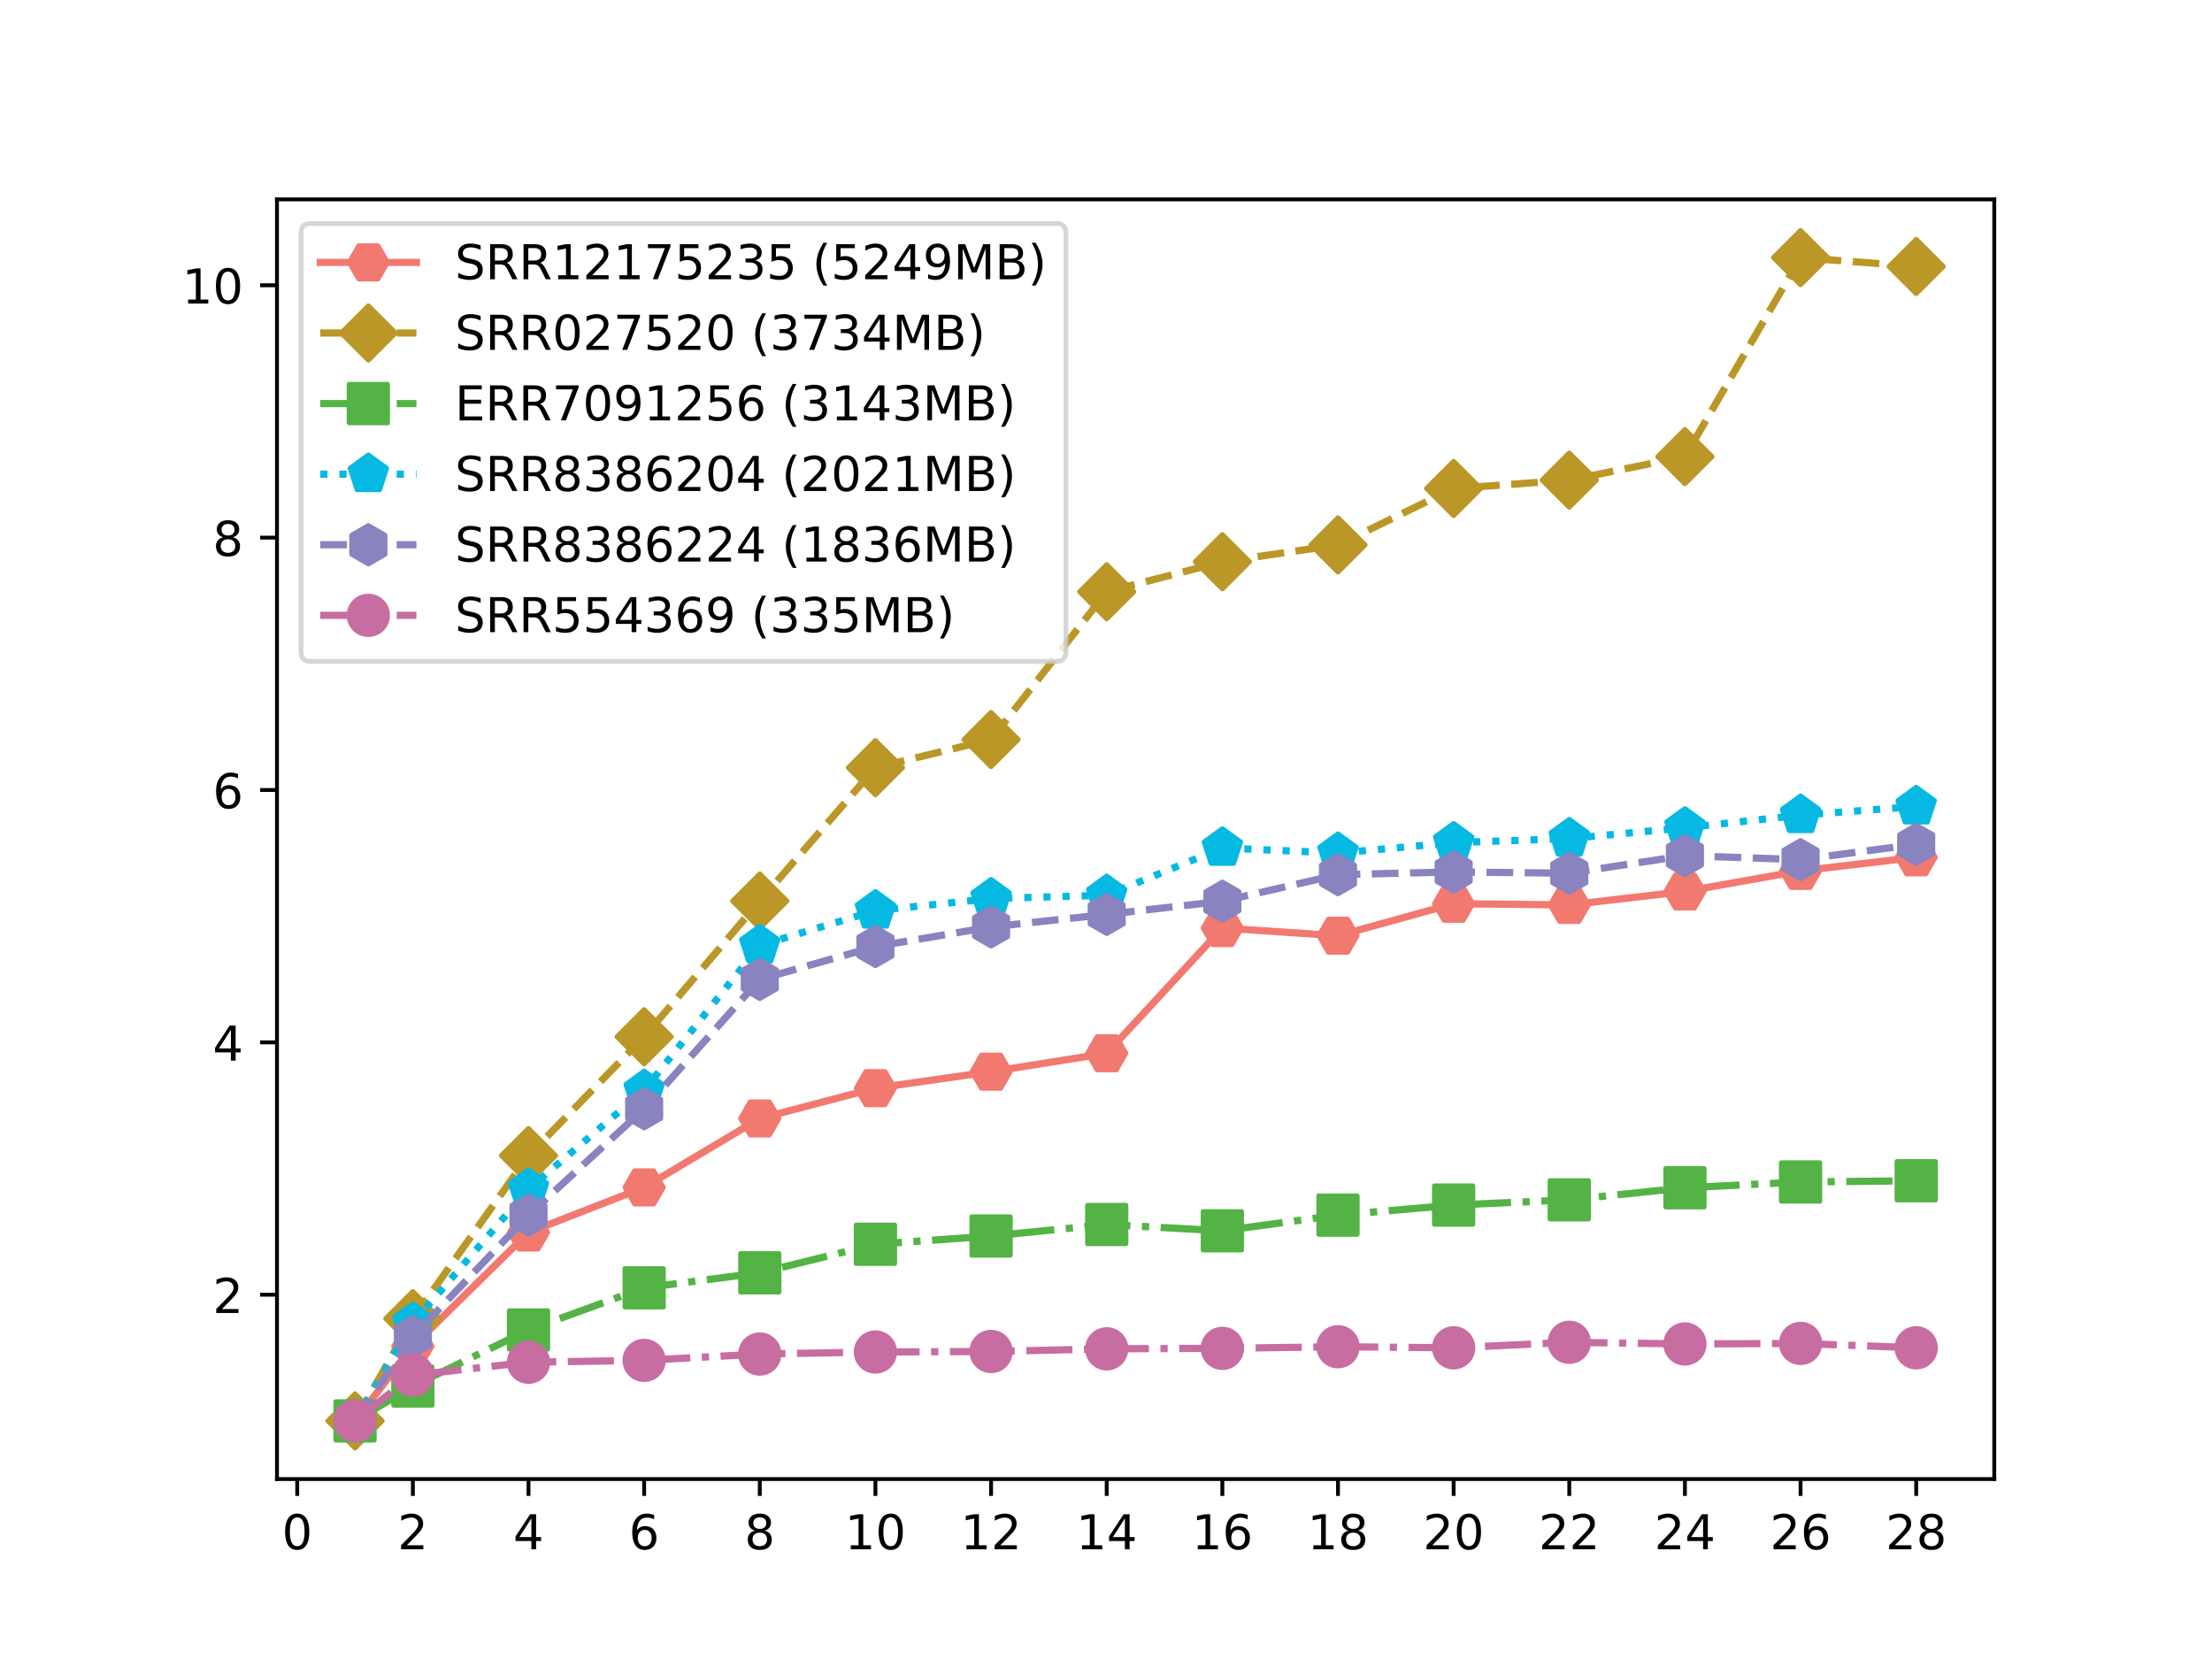 <?xml version="1.0" encoding="utf-8" standalone="no"?>
<!DOCTYPE svg PUBLIC "-//W3C//DTD SVG 1.1//EN"
  "http://www.w3.org/Graphics/SVG/1.1/DTD/svg11.dtd">
<!-- Created with matplotlib (http://matplotlib.org/) -->
<svg height="345pt" version="1.1" viewBox="0 0 460 345" width="460pt" xmlns="http://www.w3.org/2000/svg" xmlns:xlink="http://www.w3.org/1999/xlink">
 <defs>
  <style type="text/css">
*{stroke-linecap:butt;stroke-linejoin:round;}
  </style>
 </defs>
 <g id="figure_1">
  <g id="patch_1">
   <path d="M 0 345.6 
L 460.8 345.6 
L 460.8 0 
L 0 0 
z
" style="fill:#ffffff;"/>
  </g>
  <g id="axes_1">
   <g id="patch_2">
    <path d="M 57.6 307.584 
L 414.72 307.584 
L 414.72 41.472 
L 57.6 41.472 
z
" style="fill:#ffffff;"/>
   </g>
   <g id="matplotlib.axis_1">
    <g id="xtick_1">
     <g id="line2d_1">
      <defs>
       <path d="M 0 0 
L 0 3.5 
" id="m0c0e21dca7" style="stroke:#000000;stroke-width:0.8;"/>
      </defs>
      <g>
       <use style="stroke:#000000;stroke-width:0.8;" x="61.808" xlink:href="#m0c0e21dca7" y="307.584"/>
      </g>
     </g>
     <g id="text_1">
      <!-- 0 -->
      <defs>
       <path d="M 31.781 66.406 
Q 24.172 66.406 20.328 58.906 
Q 16.5 51.422 16.5 36.375 
Q 16.5 21.391 20.328 13.891 
Q 24.172 6.391 31.781 6.391 
Q 39.453 6.391 43.281 13.891 
Q 47.125 21.391 47.125 36.375 
Q 47.125 51.422 43.281 58.906 
Q 39.453 66.406 31.781 66.406 
z
M 31.781 74.219 
Q 44.047 74.219 50.516 64.516 
Q 56.984 54.828 56.984 36.375 
Q 56.984 17.969 50.516 8.266 
Q 44.047 -1.422 31.781 -1.422 
Q 19.531 -1.422 13.062 8.266 
Q 6.594 17.969 6.594 36.375 
Q 6.594 54.828 13.062 64.516 
Q 19.531 74.219 31.781 74.219 
z
" id="DejaVuSans-30"/>
      </defs>
      <g transform="translate(58.627 322.182)scale(0.1 -0.1)">
       <use xlink:href="#DejaVuSans-30"/>
      </g>
     </g>
    </g>
    <g id="xtick_2">
     <g id="line2d_2">
      <g>
       <use style="stroke:#000000;stroke-width:0.8;" x="85.857" xlink:href="#m0c0e21dca7" y="307.584"/>
      </g>
     </g>
     <g id="text_2">
      <!-- 2 -->
      <defs>
       <path d="M 19.188 8.297 
L 53.609 8.297 
L 53.609 0 
L 7.328 0 
L 7.328 8.297 
Q 12.938 14.109 22.625 23.891 
Q 32.328 33.688 34.812 36.531 
Q 39.547 41.844 41.422 45.531 
Q 43.312 49.219 43.312 52.781 
Q 43.312 58.594 39.234 62.25 
Q 35.156 65.922 28.609 65.922 
Q 23.969 65.922 18.812 64.312 
Q 13.672 62.703 7.812 59.422 
L 7.812 69.391 
Q 13.766 71.781 18.938 73 
Q 24.125 74.219 28.422 74.219 
Q 39.75 74.219 46.484 68.547 
Q 53.219 62.891 53.219 53.422 
Q 53.219 48.922 51.531 44.891 
Q 49.859 40.875 45.406 35.406 
Q 44.188 33.984 37.641 27.219 
Q 31.109 20.453 19.188 8.297 
z
" id="DejaVuSans-32"/>
      </defs>
      <g transform="translate(82.676 322.182)scale(0.1 -0.1)">
       <use xlink:href="#DejaVuSans-32"/>
      </g>
     </g>
    </g>
    <g id="xtick_3">
     <g id="line2d_3">
      <g>
       <use style="stroke:#000000;stroke-width:0.8;" x="109.905" xlink:href="#m0c0e21dca7" y="307.584"/>
      </g>
     </g>
     <g id="text_3">
      <!-- 4 -->
      <defs>
       <path d="M 37.797 64.312 
L 12.891 25.391 
L 37.797 25.391 
z
M 35.203 72.906 
L 47.609 72.906 
L 47.609 25.391 
L 58.016 25.391 
L 58.016 17.188 
L 47.609 17.188 
L 47.609 0 
L 37.797 0 
L 37.797 17.188 
L 4.891 17.188 
L 4.891 26.703 
z
" id="DejaVuSans-34"/>
      </defs>
      <g transform="translate(106.724 322.182)scale(0.1 -0.1)">
       <use xlink:href="#DejaVuSans-34"/>
      </g>
     </g>
    </g>
    <g id="xtick_4">
     <g id="line2d_4">
      <g>
       <use style="stroke:#000000;stroke-width:0.8;" x="133.954" xlink:href="#m0c0e21dca7" y="307.584"/>
      </g>
     </g>
     <g id="text_4">
      <!-- 6 -->
      <defs>
       <path d="M 33.016 40.375 
Q 26.375 40.375 22.484 35.828 
Q 18.609 31.297 18.609 23.391 
Q 18.609 15.531 22.484 10.953 
Q 26.375 6.391 33.016 6.391 
Q 39.656 6.391 43.531 10.953 
Q 47.406 15.531 47.406 23.391 
Q 47.406 31.297 43.531 35.828 
Q 39.656 40.375 33.016 40.375 
z
M 52.594 71.297 
L 52.594 62.312 
Q 48.875 64.062 45.094 64.984 
Q 41.312 65.922 37.594 65.922 
Q 27.828 65.922 22.672 59.328 
Q 17.531 52.734 16.797 39.406 
Q 19.672 43.656 24.016 45.922 
Q 28.375 48.188 33.594 48.188 
Q 44.578 48.188 50.953 41.516 
Q 57.328 34.859 57.328 23.391 
Q 57.328 12.156 50.688 5.359 
Q 44.047 -1.422 33.016 -1.422 
Q 20.359 -1.422 13.672 8.266 
Q 6.984 17.969 6.984 36.375 
Q 6.984 53.656 15.188 63.938 
Q 23.391 74.219 37.203 74.219 
Q 40.922 74.219 44.703 73.484 
Q 48.484 72.75 52.594 71.297 
z
" id="DejaVuSans-36"/>
      </defs>
      <g transform="translate(130.773 322.182)scale(0.1 -0.1)">
       <use xlink:href="#DejaVuSans-36"/>
      </g>
     </g>
    </g>
    <g id="xtick_5">
     <g id="line2d_5">
      <g>
       <use style="stroke:#000000;stroke-width:0.8;" x="158.002" xlink:href="#m0c0e21dca7" y="307.584"/>
      </g>
     </g>
     <g id="text_5">
      <!-- 8 -->
      <defs>
       <path d="M 31.781 34.625 
Q 24.75 34.625 20.719 30.859 
Q 16.703 27.094 16.703 20.516 
Q 16.703 13.922 20.719 10.156 
Q 24.75 6.391 31.781 6.391 
Q 38.812 6.391 42.859 10.172 
Q 46.922 13.969 46.922 20.516 
Q 46.922 27.094 42.891 30.859 
Q 38.875 34.625 31.781 34.625 
z
M 21.922 38.812 
Q 15.578 40.375 12.031 44.719 
Q 8.5 49.078 8.5 55.328 
Q 8.5 64.062 14.719 69.141 
Q 20.953 74.219 31.781 74.219 
Q 42.672 74.219 48.875 69.141 
Q 55.078 64.062 55.078 55.328 
Q 55.078 49.078 51.531 44.719 
Q 48 40.375 41.703 38.812 
Q 48.828 37.156 52.797 32.312 
Q 56.781 27.484 56.781 20.516 
Q 56.781 9.906 50.312 4.234 
Q 43.844 -1.422 31.781 -1.422 
Q 19.734 -1.422 13.25 4.234 
Q 6.781 9.906 6.781 20.516 
Q 6.781 27.484 10.781 32.312 
Q 14.797 37.156 21.922 38.812 
z
M 18.312 54.391 
Q 18.312 48.734 21.844 45.562 
Q 25.391 42.391 31.781 42.391 
Q 38.141 42.391 41.719 45.562 
Q 45.312 48.734 45.312 54.391 
Q 45.312 60.062 41.719 63.234 
Q 38.141 66.406 31.781 66.406 
Q 25.391 66.406 21.844 63.234 
Q 18.312 60.062 18.312 54.391 
z
" id="DejaVuSans-38"/>
      </defs>
      <g transform="translate(154.821 322.182)scale(0.1 -0.1)">
       <use xlink:href="#DejaVuSans-38"/>
      </g>
     </g>
    </g>
    <g id="xtick_6">
     <g id="line2d_6">
      <g>
       <use style="stroke:#000000;stroke-width:0.8;" x="182.051" xlink:href="#m0c0e21dca7" y="307.584"/>
      </g>
     </g>
     <g id="text_6">
      <!-- 10 -->
      <defs>
       <path d="M 12.406 8.297 
L 28.516 8.297 
L 28.516 63.922 
L 10.984 60.406 
L 10.984 69.391 
L 28.422 72.906 
L 38.281 72.906 
L 38.281 8.297 
L 54.391 8.297 
L 54.391 0 
L 12.406 0 
z
" id="DejaVuSans-31"/>
      </defs>
      <g transform="translate(175.688 322.182)scale(0.1 -0.1)">
       <use xlink:href="#DejaVuSans-31"/>
       <use x="63.623" xlink:href="#DejaVuSans-30"/>
      </g>
     </g>
    </g>
    <g id="xtick_7">
     <g id="line2d_7">
      <g>
       <use style="stroke:#000000;stroke-width:0.8;" x="206.099" xlink:href="#m0c0e21dca7" y="307.584"/>
      </g>
     </g>
     <g id="text_7">
      <!-- 12 -->
      <g transform="translate(199.737 322.182)scale(0.1 -0.1)">
       <use xlink:href="#DejaVuSans-31"/>
       <use x="63.623" xlink:href="#DejaVuSans-32"/>
      </g>
     </g>
    </g>
    <g id="xtick_8">
     <g id="line2d_8">
      <g>
       <use style="stroke:#000000;stroke-width:0.8;" x="230.148" xlink:href="#m0c0e21dca7" y="307.584"/>
      </g>
     </g>
     <g id="text_8">
      <!-- 14 -->
      <g transform="translate(223.785 322.182)scale(0.1 -0.1)">
       <use xlink:href="#DejaVuSans-31"/>
       <use x="63.623" xlink:href="#DejaVuSans-34"/>
      </g>
     </g>
    </g>
    <g id="xtick_9">
     <g id="line2d_9">
      <g>
       <use style="stroke:#000000;stroke-width:0.8;" x="254.196" xlink:href="#m0c0e21dca7" y="307.584"/>
      </g>
     </g>
     <g id="text_9">
      <!-- 16 -->
      <g transform="translate(247.834 322.182)scale(0.1 -0.1)">
       <use xlink:href="#DejaVuSans-31"/>
       <use x="63.623" xlink:href="#DejaVuSans-36"/>
      </g>
     </g>
    </g>
    <g id="xtick_10">
     <g id="line2d_10">
      <g>
       <use style="stroke:#000000;stroke-width:0.8;" x="278.245" xlink:href="#m0c0e21dca7" y="307.584"/>
      </g>
     </g>
     <g id="text_10">
      <!-- 18 -->
      <g transform="translate(271.882 322.182)scale(0.1 -0.1)">
       <use xlink:href="#DejaVuSans-31"/>
       <use x="63.623" xlink:href="#DejaVuSans-38"/>
      </g>
     </g>
    </g>
    <g id="xtick_11">
     <g id="line2d_11">
      <g>
       <use style="stroke:#000000;stroke-width:0.8;" x="302.293" xlink:href="#m0c0e21dca7" y="307.584"/>
      </g>
     </g>
     <g id="text_11">
      <!-- 20 -->
      <g transform="translate(295.931 322.182)scale(0.1 -0.1)">
       <use xlink:href="#DejaVuSans-32"/>
       <use x="63.623" xlink:href="#DejaVuSans-30"/>
      </g>
     </g>
    </g>
    <g id="xtick_12">
     <g id="line2d_12">
      <g>
       <use style="stroke:#000000;stroke-width:0.8;" x="326.342" xlink:href="#m0c0e21dca7" y="307.584"/>
      </g>
     </g>
     <g id="text_12">
      <!-- 22 -->
      <g transform="translate(319.979 322.182)scale(0.1 -0.1)">
       <use xlink:href="#DejaVuSans-32"/>
       <use x="63.623" xlink:href="#DejaVuSans-32"/>
      </g>
     </g>
    </g>
    <g id="xtick_13">
     <g id="line2d_13">
      <g>
       <use style="stroke:#000000;stroke-width:0.8;" x="350.39" xlink:href="#m0c0e21dca7" y="307.584"/>
      </g>
     </g>
     <g id="text_13">
      <!-- 24 -->
      <g transform="translate(344.028 322.182)scale(0.1 -0.1)">
       <use xlink:href="#DejaVuSans-32"/>
       <use x="63.623" xlink:href="#DejaVuSans-34"/>
      </g>
     </g>
    </g>
    <g id="xtick_14">
     <g id="line2d_14">
      <g>
       <use style="stroke:#000000;stroke-width:0.8;" x="374.439" xlink:href="#m0c0e21dca7" y="307.584"/>
      </g>
     </g>
     <g id="text_14">
      <!-- 26 -->
      <g transform="translate(368.076 322.182)scale(0.1 -0.1)">
       <use xlink:href="#DejaVuSans-32"/>
       <use x="63.623" xlink:href="#DejaVuSans-36"/>
      </g>
     </g>
    </g>
    <g id="xtick_15">
     <g id="line2d_15">
      <g>
       <use style="stroke:#000000;stroke-width:0.8;" x="398.487" xlink:href="#m0c0e21dca7" y="307.584"/>
      </g>
     </g>
     <g id="text_15">
      <!-- 28 -->
      <g transform="translate(392.125 322.182)scale(0.1 -0.1)">
       <use xlink:href="#DejaVuSans-32"/>
       <use x="63.623" xlink:href="#DejaVuSans-38"/>
      </g>
     </g>
    </g>
   </g>
   <g id="matplotlib.axis_2">
    <g id="ytick_1">
     <g id="line2d_16">
      <defs>
       <path d="M 0 0 
L -3.5 0 
" id="mb5573164f8" style="stroke:#000000;stroke-width:0.8;"/>
      </defs>
      <g>
       <use style="stroke:#000000;stroke-width:0.8;" x="57.6" xlink:href="#mb5573164f8" y="269.247"/>
      </g>
     </g>
     <g id="text_16">
      <!-- 2 -->
      <g transform="translate(44.237 273.047)scale(0.1 -0.1)">
       <use xlink:href="#DejaVuSans-32"/>
      </g>
     </g>
    </g>
    <g id="ytick_2">
     <g id="line2d_17">
      <g>
       <use style="stroke:#000000;stroke-width:0.8;" x="57.6" xlink:href="#mb5573164f8" y="216.766"/>
      </g>
     </g>
     <g id="text_17">
      <!-- 4 -->
      <g transform="translate(44.237 220.565)scale(0.1 -0.1)">
       <use xlink:href="#DejaVuSans-34"/>
      </g>
     </g>
    </g>
    <g id="ytick_3">
     <g id="line2d_18">
      <g>
       <use style="stroke:#000000;stroke-width:0.8;" x="57.6" xlink:href="#mb5573164f8" y="164.285"/>
      </g>
     </g>
     <g id="text_18">
      <!-- 6 -->
      <g transform="translate(44.237 168.084)scale(0.1 -0.1)">
       <use xlink:href="#DejaVuSans-36"/>
      </g>
     </g>
    </g>
    <g id="ytick_4">
     <g id="line2d_19">
      <g>
       <use style="stroke:#000000;stroke-width:0.8;" x="57.6" xlink:href="#mb5573164f8" y="111.803"/>
      </g>
     </g>
     <g id="text_19">
      <!-- 8 -->
      <g transform="translate(44.237 115.603)scale(0.1 -0.1)">
       <use xlink:href="#DejaVuSans-38"/>
      </g>
     </g>
    </g>
    <g id="ytick_5">
     <g id="line2d_20">
      <g>
       <use style="stroke:#000000;stroke-width:0.8;" x="57.6" xlink:href="#mb5573164f8" y="59.322"/>
      </g>
     </g>
     <g id="text_20">
      <!-- 10 -->
      <g transform="translate(37.875 63.121)scale(0.1 -0.1)">
       <use xlink:href="#DejaVuSans-31"/>
       <use x="63.623" xlink:href="#DejaVuSans-30"/>
      </g>
     </g>
    </g>
   </g>
   <g id="line2d_21">
    <path clip-path="url(#p7ead2e2693)" d="M 73.833 295.488 
L 85.857 279.965 
L 109.905 256.295 
L 133.954 246.927 
L 158.002 232.588 
L 182.051 226.288 
L 206.099 222.864 
L 230.148 219.036 
L 254.196 192.996 
L 278.245 194.587 
L 302.293 187.936 
L 326.342 188.178 
L 350.39 185.376 
L 374.439 181.101 
L 398.487 178.284 
" style="fill:none;stroke:#f27970;stroke-linecap:square;stroke-width:1.5;"/>
    <defs>
     <path d="M -2 -3.464 
L -4 -0 
L -2 3.464 
L 2 3.464 
L 4 0 
L 2 -3.464 
z
" id="m693fa1f4bb" style="stroke:#f27970;stroke-linejoin:miter;"/>
    </defs>
    <g clip-path="url(#p7ead2e2693)">
     <use style="fill:#f27970;stroke:#f27970;stroke-linejoin:miter;" x="73.833" xlink:href="#m693fa1f4bb" y="295.488"/>
     <use style="fill:#f27970;stroke:#f27970;stroke-linejoin:miter;" x="85.857" xlink:href="#m693fa1f4bb" y="279.965"/>
     <use style="fill:#f27970;stroke:#f27970;stroke-linejoin:miter;" x="109.905" xlink:href="#m693fa1f4bb" y="256.295"/>
     <use style="fill:#f27970;stroke:#f27970;stroke-linejoin:miter;" x="133.954" xlink:href="#m693fa1f4bb" y="246.927"/>
     <use style="fill:#f27970;stroke:#f27970;stroke-linejoin:miter;" x="158.002" xlink:href="#m693fa1f4bb" y="232.588"/>
     <use style="fill:#f27970;stroke:#f27970;stroke-linejoin:miter;" x="182.051" xlink:href="#m693fa1f4bb" y="226.288"/>
     <use style="fill:#f27970;stroke:#f27970;stroke-linejoin:miter;" x="206.099" xlink:href="#m693fa1f4bb" y="222.864"/>
     <use style="fill:#f27970;stroke:#f27970;stroke-linejoin:miter;" x="230.148" xlink:href="#m693fa1f4bb" y="219.036"/>
     <use style="fill:#f27970;stroke:#f27970;stroke-linejoin:miter;" x="254.196" xlink:href="#m693fa1f4bb" y="192.996"/>
     <use style="fill:#f27970;stroke:#f27970;stroke-linejoin:miter;" x="278.245" xlink:href="#m693fa1f4bb" y="194.587"/>
     <use style="fill:#f27970;stroke:#f27970;stroke-linejoin:miter;" x="302.293" xlink:href="#m693fa1f4bb" y="187.936"/>
     <use style="fill:#f27970;stroke:#f27970;stroke-linejoin:miter;" x="326.342" xlink:href="#m693fa1f4bb" y="188.178"/>
     <use style="fill:#f27970;stroke:#f27970;stroke-linejoin:miter;" x="350.39" xlink:href="#m693fa1f4bb" y="185.376"/>
     <use style="fill:#f27970;stroke:#f27970;stroke-linejoin:miter;" x="374.439" xlink:href="#m693fa1f4bb" y="181.101"/>
     <use style="fill:#f27970;stroke:#f27970;stroke-linejoin:miter;" x="398.487" xlink:href="#m693fa1f4bb" y="178.284"/>
    </g>
   </g>
   <g id="line2d_22">
    <path clip-path="url(#p7ead2e2693)" d="M 73.833 295.488 
L 85.857 274.21 
L 109.905 240.31 
L 133.954 215.599 
L 158.002 187.373 
L 182.051 159.639 
L 206.099 153.788 
L 230.148 123.062 
L 254.196 116.815 
L 278.245 113.316 
L 302.293 101.582 
L 326.342 99.845 
L 350.39 94.96 
L 374.439 53.568 
L 398.487 55.418 
" style="fill:none;stroke:#bb9727;stroke-dasharray:5.55,2.4;stroke-dashoffset:0;stroke-width:1.5;"/>
    <defs>
     <path d="M -0 5.657 
L 5.657 0 
L 0 -5.657 
L -5.657 -0 
z
" id="m641ceb9c02" style="stroke:#bb9727;stroke-linejoin:miter;"/>
    </defs>
    <g clip-path="url(#p7ead2e2693)">
     <use style="fill:#bb9727;stroke:#bb9727;stroke-linejoin:miter;" x="73.833" xlink:href="#m641ceb9c02" y="295.488"/>
     <use style="fill:#bb9727;stroke:#bb9727;stroke-linejoin:miter;" x="85.857" xlink:href="#m641ceb9c02" y="274.21"/>
     <use style="fill:#bb9727;stroke:#bb9727;stroke-linejoin:miter;" x="109.905" xlink:href="#m641ceb9c02" y="240.31"/>
     <use style="fill:#bb9727;stroke:#bb9727;stroke-linejoin:miter;" x="133.954" xlink:href="#m641ceb9c02" y="215.599"/>
     <use style="fill:#bb9727;stroke:#bb9727;stroke-linejoin:miter;" x="158.002" xlink:href="#m641ceb9c02" y="187.373"/>
     <use style="fill:#bb9727;stroke:#bb9727;stroke-linejoin:miter;" x="182.051" xlink:href="#m641ceb9c02" y="159.639"/>
     <use style="fill:#bb9727;stroke:#bb9727;stroke-linejoin:miter;" x="206.099" xlink:href="#m641ceb9c02" y="153.788"/>
     <use style="fill:#bb9727;stroke:#bb9727;stroke-linejoin:miter;" x="230.148" xlink:href="#m641ceb9c02" y="123.062"/>
     <use style="fill:#bb9727;stroke:#bb9727;stroke-linejoin:miter;" x="254.196" xlink:href="#m641ceb9c02" y="116.815"/>
     <use style="fill:#bb9727;stroke:#bb9727;stroke-linejoin:miter;" x="278.245" xlink:href="#m641ceb9c02" y="113.316"/>
     <use style="fill:#bb9727;stroke:#bb9727;stroke-linejoin:miter;" x="302.293" xlink:href="#m641ceb9c02" y="101.582"/>
     <use style="fill:#bb9727;stroke:#bb9727;stroke-linejoin:miter;" x="326.342" xlink:href="#m641ceb9c02" y="99.845"/>
     <use style="fill:#bb9727;stroke:#bb9727;stroke-linejoin:miter;" x="350.39" xlink:href="#m641ceb9c02" y="94.96"/>
     <use style="fill:#bb9727;stroke:#bb9727;stroke-linejoin:miter;" x="374.439" xlink:href="#m641ceb9c02" y="53.568"/>
     <use style="fill:#bb9727;stroke:#bb9727;stroke-linejoin:miter;" x="398.487" xlink:href="#m641ceb9c02" y="55.418"/>
    </g>
   </g>
   <g id="line2d_23">
    <path clip-path="url(#p7ead2e2693)" d="M 73.833 295.488 
L 85.857 288.232 
L 109.905 276.572 
L 133.954 267.813 
L 158.002 264.691 
L 182.051 258.753 
L 206.099 257.039 
L 230.148 254.644 
L 254.196 255.951 
L 278.245 252.689 
L 302.293 250.606 
L 326.342 249.51 
L 350.39 247.003 
L 374.439 245.803 
L 398.487 245.545 
" style="fill:none;stroke:#54b345;stroke-dasharray:9.6,2.4,1.5,2.4;stroke-dashoffset:0;stroke-width:1.5;"/>
    <defs>
     <path d="M -4 4 
L 4 4 
L 4 -4 
L -4 -4 
z
" id="m323a7d1e99" style="stroke:#54b345;stroke-linejoin:miter;"/>
    </defs>
    <g clip-path="url(#p7ead2e2693)">
     <use style="fill:#54b345;stroke:#54b345;stroke-linejoin:miter;" x="73.833" xlink:href="#m323a7d1e99" y="295.488"/>
     <use style="fill:#54b345;stroke:#54b345;stroke-linejoin:miter;" x="85.857" xlink:href="#m323a7d1e99" y="288.232"/>
     <use style="fill:#54b345;stroke:#54b345;stroke-linejoin:miter;" x="109.905" xlink:href="#m323a7d1e99" y="276.572"/>
     <use style="fill:#54b345;stroke:#54b345;stroke-linejoin:miter;" x="133.954" xlink:href="#m323a7d1e99" y="267.813"/>
     <use style="fill:#54b345;stroke:#54b345;stroke-linejoin:miter;" x="158.002" xlink:href="#m323a7d1e99" y="264.691"/>
     <use style="fill:#54b345;stroke:#54b345;stroke-linejoin:miter;" x="182.051" xlink:href="#m323a7d1e99" y="258.753"/>
     <use style="fill:#54b345;stroke:#54b345;stroke-linejoin:miter;" x="206.099" xlink:href="#m323a7d1e99" y="257.039"/>
     <use style="fill:#54b345;stroke:#54b345;stroke-linejoin:miter;" x="230.148" xlink:href="#m323a7d1e99" y="254.644"/>
     <use style="fill:#54b345;stroke:#54b345;stroke-linejoin:miter;" x="254.196" xlink:href="#m323a7d1e99" y="255.951"/>
     <use style="fill:#54b345;stroke:#54b345;stroke-linejoin:miter;" x="278.245" xlink:href="#m323a7d1e99" y="252.689"/>
     <use style="fill:#54b345;stroke:#54b345;stroke-linejoin:miter;" x="302.293" xlink:href="#m323a7d1e99" y="250.606"/>
     <use style="fill:#54b345;stroke:#54b345;stroke-linejoin:miter;" x="326.342" xlink:href="#m323a7d1e99" y="249.51"/>
     <use style="fill:#54b345;stroke:#54b345;stroke-linejoin:miter;" x="350.39" xlink:href="#m323a7d1e99" y="247.003"/>
     <use style="fill:#54b345;stroke:#54b345;stroke-linejoin:miter;" x="374.439" xlink:href="#m323a7d1e99" y="245.803"/>
     <use style="fill:#54b345;stroke:#54b345;stroke-linejoin:miter;" x="398.487" xlink:href="#m323a7d1e99" y="245.545"/>
    </g>
   </g>
   <g id="line2d_24">
    <path clip-path="url(#p7ead2e2693)" d="M 73.833 295.488 
L 85.857 275.133 
L 109.905 247.284 
L 133.954 226.733 
L 158.002 196.598 
L 182.051 189.382 
L 206.099 186.865 
L 230.148 186.165 
L 254.196 176.326 
L 278.245 177.404 
L 302.293 175.237 
L 326.342 174.385 
L 350.39 172.142 
L 374.439 169.518 
L 398.487 167.714 
" style="fill:none;stroke:#05b9e2;stroke-dasharray:1.5,2.475;stroke-dashoffset:0;stroke-width:1.5;"/>
    <defs>
     <path d="M 0 -4 
L -3.804 -1.236 
L -2.351 3.236 
L 2.351 3.236 
L 3.804 -1.236 
z
" id="ma8f146f40b" style="stroke:#05b9e2;stroke-linejoin:miter;"/>
    </defs>
    <g clip-path="url(#p7ead2e2693)">
     <use style="fill:#05b9e2;stroke:#05b9e2;stroke-linejoin:miter;" x="73.833" xlink:href="#ma8f146f40b" y="295.488"/>
     <use style="fill:#05b9e2;stroke:#05b9e2;stroke-linejoin:miter;" x="85.857" xlink:href="#ma8f146f40b" y="275.133"/>
     <use style="fill:#05b9e2;stroke:#05b9e2;stroke-linejoin:miter;" x="109.905" xlink:href="#ma8f146f40b" y="247.284"/>
     <use style="fill:#05b9e2;stroke:#05b9e2;stroke-linejoin:miter;" x="133.954" xlink:href="#ma8f146f40b" y="226.733"/>
     <use style="fill:#05b9e2;stroke:#05b9e2;stroke-linejoin:miter;" x="158.002" xlink:href="#ma8f146f40b" y="196.598"/>
     <use style="fill:#05b9e2;stroke:#05b9e2;stroke-linejoin:miter;" x="182.051" xlink:href="#ma8f146f40b" y="189.382"/>
     <use style="fill:#05b9e2;stroke:#05b9e2;stroke-linejoin:miter;" x="206.099" xlink:href="#ma8f146f40b" y="186.865"/>
     <use style="fill:#05b9e2;stroke:#05b9e2;stroke-linejoin:miter;" x="230.148" xlink:href="#ma8f146f40b" y="186.165"/>
     <use style="fill:#05b9e2;stroke:#05b9e2;stroke-linejoin:miter;" x="254.196" xlink:href="#ma8f146f40b" y="176.326"/>
     <use style="fill:#05b9e2;stroke:#05b9e2;stroke-linejoin:miter;" x="278.245" xlink:href="#ma8f146f40b" y="177.404"/>
     <use style="fill:#05b9e2;stroke:#05b9e2;stroke-linejoin:miter;" x="302.293" xlink:href="#ma8f146f40b" y="175.237"/>
     <use style="fill:#05b9e2;stroke:#05b9e2;stroke-linejoin:miter;" x="326.342" xlink:href="#ma8f146f40b" y="174.385"/>
     <use style="fill:#05b9e2;stroke:#05b9e2;stroke-linejoin:miter;" x="350.39" xlink:href="#ma8f146f40b" y="172.142"/>
     <use style="fill:#05b9e2;stroke:#05b9e2;stroke-linejoin:miter;" x="374.439" xlink:href="#ma8f146f40b" y="169.518"/>
     <use style="fill:#05b9e2;stroke:#05b9e2;stroke-linejoin:miter;" x="398.487" xlink:href="#ma8f146f40b" y="167.714"/>
    </g>
   </g>
   <g id="line2d_25">
    <path clip-path="url(#p7ead2e2693)" d="M 73.833 295.488 
L 85.857 277.947 
L 109.905 252.68 
L 133.954 230.58 
L 158.002 203.673 
L 182.051 196.832 
L 206.099 192.759 
L 230.148 190.151 
L 254.196 187.412 
L 278.245 181.889 
L 302.293 181.329 
L 326.342 181.59 
L 350.39 177.927 
L 374.439 178.774 
L 398.487 175.572 
" style="fill:none;stroke:#8983bf;stroke-dasharray:5.55,2.4;stroke-dashoffset:0;stroke-width:1.5;"/>
    <defs>
     <path d="M 0 -4 
L -3.464 -2 
L -3.464 2 
L -0 4 
L 3.464 2 
L 3.464 -2 
z
" id="mc7400a984b" style="stroke:#8983bf;stroke-linejoin:miter;"/>
    </defs>
    <g clip-path="url(#p7ead2e2693)">
     <use style="fill:#8983bf;stroke:#8983bf;stroke-linejoin:miter;" x="73.833" xlink:href="#mc7400a984b" y="295.488"/>
     <use style="fill:#8983bf;stroke:#8983bf;stroke-linejoin:miter;" x="85.857" xlink:href="#mc7400a984b" y="277.947"/>
     <use style="fill:#8983bf;stroke:#8983bf;stroke-linejoin:miter;" x="109.905" xlink:href="#mc7400a984b" y="252.68"/>
     <use style="fill:#8983bf;stroke:#8983bf;stroke-linejoin:miter;" x="133.954" xlink:href="#mc7400a984b" y="230.58"/>
     <use style="fill:#8983bf;stroke:#8983bf;stroke-linejoin:miter;" x="158.002" xlink:href="#mc7400a984b" y="203.673"/>
     <use style="fill:#8983bf;stroke:#8983bf;stroke-linejoin:miter;" x="182.051" xlink:href="#mc7400a984b" y="196.832"/>
     <use style="fill:#8983bf;stroke:#8983bf;stroke-linejoin:miter;" x="206.099" xlink:href="#mc7400a984b" y="192.759"/>
     <use style="fill:#8983bf;stroke:#8983bf;stroke-linejoin:miter;" x="230.148" xlink:href="#mc7400a984b" y="190.151"/>
     <use style="fill:#8983bf;stroke:#8983bf;stroke-linejoin:miter;" x="254.196" xlink:href="#mc7400a984b" y="187.412"/>
     <use style="fill:#8983bf;stroke:#8983bf;stroke-linejoin:miter;" x="278.245" xlink:href="#mc7400a984b" y="181.889"/>
     <use style="fill:#8983bf;stroke:#8983bf;stroke-linejoin:miter;" x="302.293" xlink:href="#mc7400a984b" y="181.329"/>
     <use style="fill:#8983bf;stroke:#8983bf;stroke-linejoin:miter;" x="326.342" xlink:href="#mc7400a984b" y="181.59"/>
     <use style="fill:#8983bf;stroke:#8983bf;stroke-linejoin:miter;" x="350.39" xlink:href="#mc7400a984b" y="177.927"/>
     <use style="fill:#8983bf;stroke:#8983bf;stroke-linejoin:miter;" x="374.439" xlink:href="#mc7400a984b" y="178.774"/>
     <use style="fill:#8983bf;stroke:#8983bf;stroke-linejoin:miter;" x="398.487" xlink:href="#mc7400a984b" y="175.572"/>
    </g>
   </g>
   <g id="line2d_26">
    <path clip-path="url(#p7ead2e2693)" d="M 73.833 295.488 
L 85.857 285.969 
L 109.905 283.284 
L 133.954 282.899 
L 158.002 281.579 
L 182.051 281.157 
L 206.099 281.049 
L 230.148 280.499 
L 254.196 280.398 
L 278.245 280.063 
L 302.293 280.286 
L 326.342 279.14 
L 350.39 279.484 
L 374.439 279.374 
L 398.487 280.284 
" style="fill:none;stroke:#c76da2;stroke-dasharray:9.6,2.4,1.5,2.4;stroke-dashoffset:0;stroke-width:1.5;"/>
    <defs>
     <path d="M 0 4 
C 1.061 4 2.078 3.579 2.828 2.828 
C 3.579 2.078 4 1.061 4 0 
C 4 -1.061 3.579 -2.078 2.828 -2.828 
C 2.078 -3.579 1.061 -4 0 -4 
C -1.061 -4 -2.078 -3.579 -2.828 -2.828 
C -3.579 -2.078 -4 -1.061 -4 0 
C -4 1.061 -3.579 2.078 -2.828 2.828 
C -2.078 3.579 -1.061 4 0 4 
z
" id="m5805cf6cb7" style="stroke:#c76da2;"/>
    </defs>
    <g clip-path="url(#p7ead2e2693)">
     <use style="fill:#c76da2;stroke:#c76da2;" x="73.833" xlink:href="#m5805cf6cb7" y="295.488"/>
     <use style="fill:#c76da2;stroke:#c76da2;" x="85.857" xlink:href="#m5805cf6cb7" y="285.969"/>
     <use style="fill:#c76da2;stroke:#c76da2;" x="109.905" xlink:href="#m5805cf6cb7" y="283.284"/>
     <use style="fill:#c76da2;stroke:#c76da2;" x="133.954" xlink:href="#m5805cf6cb7" y="282.899"/>
     <use style="fill:#c76da2;stroke:#c76da2;" x="158.002" xlink:href="#m5805cf6cb7" y="281.579"/>
     <use style="fill:#c76da2;stroke:#c76da2;" x="182.051" xlink:href="#m5805cf6cb7" y="281.157"/>
     <use style="fill:#c76da2;stroke:#c76da2;" x="206.099" xlink:href="#m5805cf6cb7" y="281.049"/>
     <use style="fill:#c76da2;stroke:#c76da2;" x="230.148" xlink:href="#m5805cf6cb7" y="280.499"/>
     <use style="fill:#c76da2;stroke:#c76da2;" x="254.196" xlink:href="#m5805cf6cb7" y="280.398"/>
     <use style="fill:#c76da2;stroke:#c76da2;" x="278.245" xlink:href="#m5805cf6cb7" y="280.063"/>
     <use style="fill:#c76da2;stroke:#c76da2;" x="302.293" xlink:href="#m5805cf6cb7" y="280.286"/>
     <use style="fill:#c76da2;stroke:#c76da2;" x="326.342" xlink:href="#m5805cf6cb7" y="279.14"/>
     <use style="fill:#c76da2;stroke:#c76da2;" x="350.39" xlink:href="#m5805cf6cb7" y="279.484"/>
     <use style="fill:#c76da2;stroke:#c76da2;" x="374.439" xlink:href="#m5805cf6cb7" y="279.374"/>
     <use style="fill:#c76da2;stroke:#c76da2;" x="398.487" xlink:href="#m5805cf6cb7" y="280.284"/>
    </g>
   </g>
   <g id="patch_3">
    <path d="M 57.6 307.584 
L 57.6 41.472 
" style="fill:none;stroke:#000000;stroke-linecap:square;stroke-linejoin:miter;stroke-width:0.8;"/>
   </g>
   <g id="patch_4">
    <path d="M 414.72 307.584 
L 414.72 41.472 
" style="fill:none;stroke:#000000;stroke-linecap:square;stroke-linejoin:miter;stroke-width:0.8;"/>
   </g>
   <g id="patch_5">
    <path d="M 57.6 307.584 
L 414.72 307.584 
" style="fill:none;stroke:#000000;stroke-linecap:square;stroke-linejoin:miter;stroke-width:0.8;"/>
   </g>
   <g id="patch_6">
    <path d="M 57.6 41.472 
L 414.72 41.472 
" style="fill:none;stroke:#000000;stroke-linecap:square;stroke-linejoin:miter;stroke-width:0.8;"/>
   </g>
   <g id="legend_1">
    <g id="patch_7">
     <path d="M 64.6 137.541 
L 219.666 137.541 
Q 221.666 137.541 221.666 135.541 
L 221.666 48.472 
Q 221.666 46.472 219.666 46.472 
L 64.6 46.472 
Q 62.6 46.472 62.6 48.472 
L 62.6 135.541 
Q 62.6 137.541 64.6 137.541 
z
" style="fill:#ffffff;opacity:0.8;stroke:#cccccc;stroke-linejoin:miter;"/>
    </g>
    <g id="line2d_27">
     <path d="M 66.6 54.57 
L 86.6 54.57 
" style="fill:none;stroke:#f27970;stroke-linecap:square;stroke-width:1.5;"/>
    </g>
    <g id="line2d_28">
     <g>
      <use style="fill:#f27970;stroke:#f27970;stroke-linejoin:miter;" x="76.6" xlink:href="#m693fa1f4bb" y="54.57"/>
     </g>
    </g>
    <g id="text_21">
     <!-- SRR12175235 (5249MB) -->
     <defs>
      <path d="M 53.516 70.516 
L 53.516 60.891 
Q 47.906 63.578 42.922 64.891 
Q 37.938 66.219 33.297 66.219 
Q 25.25 66.219 20.875 63.094 
Q 16.5 59.969 16.5 54.203 
Q 16.5 49.359 19.406 46.891 
Q 22.312 44.438 30.422 42.922 
L 36.375 41.703 
Q 47.406 39.594 52.656 34.297 
Q 57.906 29 57.906 20.125 
Q 57.906 9.516 50.797 4.047 
Q 43.703 -1.422 29.984 -1.422 
Q 24.812 -1.422 18.969 -0.25 
Q 13.141 0.922 6.891 3.219 
L 6.891 13.375 
Q 12.891 10.016 18.656 8.297 
Q 24.422 6.594 29.984 6.594 
Q 38.422 6.594 43.016 9.906 
Q 47.609 13.234 47.609 19.391 
Q 47.609 24.75 44.312 27.781 
Q 41.016 30.812 33.5 32.328 
L 27.484 33.5 
Q 16.453 35.688 11.516 40.375 
Q 6.594 45.062 6.594 53.422 
Q 6.594 63.094 13.406 68.656 
Q 20.219 74.219 32.172 74.219 
Q 37.312 74.219 42.625 73.281 
Q 47.953 72.359 53.516 70.516 
z
" id="DejaVuSans-53"/>
      <path d="M 44.391 34.188 
Q 47.562 33.109 50.562 29.594 
Q 53.562 26.078 56.594 19.922 
L 66.609 0 
L 56 0 
L 46.688 18.703 
Q 43.062 26.031 39.672 28.422 
Q 36.281 30.812 30.422 30.812 
L 19.672 30.812 
L 19.672 0 
L 9.812 0 
L 9.812 72.906 
L 32.078 72.906 
Q 44.578 72.906 50.734 67.672 
Q 56.891 62.453 56.891 51.906 
Q 56.891 45.016 53.688 40.469 
Q 50.484 35.938 44.391 34.188 
z
M 19.672 64.797 
L 19.672 38.922 
L 32.078 38.922 
Q 39.203 38.922 42.844 42.219 
Q 46.484 45.516 46.484 51.906 
Q 46.484 58.297 42.844 61.547 
Q 39.203 64.797 32.078 64.797 
z
" id="DejaVuSans-52"/>
      <path d="M 8.203 72.906 
L 55.078 72.906 
L 55.078 68.703 
L 28.609 0 
L 18.312 0 
L 43.219 64.594 
L 8.203 64.594 
z
" id="DejaVuSans-37"/>
      <path d="M 10.797 72.906 
L 49.516 72.906 
L 49.516 64.594 
L 19.828 64.594 
L 19.828 46.734 
Q 21.969 47.469 24.109 47.828 
Q 26.266 48.188 28.422 48.188 
Q 40.625 48.188 47.75 41.5 
Q 54.891 34.812 54.891 23.391 
Q 54.891 11.625 47.562 5.094 
Q 40.234 -1.422 26.906 -1.422 
Q 22.312 -1.422 17.547 -0.641 
Q 12.797 0.141 7.719 1.703 
L 7.719 11.625 
Q 12.109 9.234 16.797 8.062 
Q 21.484 6.891 26.703 6.891 
Q 35.156 6.891 40.078 11.328 
Q 45.016 15.766 45.016 23.391 
Q 45.016 31 40.078 35.438 
Q 35.156 39.891 26.703 39.891 
Q 22.75 39.891 18.812 39.016 
Q 14.891 38.141 10.797 36.281 
z
" id="DejaVuSans-35"/>
      <path d="M 40.578 39.312 
Q 47.656 37.797 51.625 33 
Q 55.609 28.219 55.609 21.188 
Q 55.609 10.406 48.188 4.484 
Q 40.766 -1.422 27.094 -1.422 
Q 22.516 -1.422 17.656 -0.516 
Q 12.797 0.391 7.625 2.203 
L 7.625 11.719 
Q 11.719 9.328 16.594 8.109 
Q 21.484 6.891 26.812 6.891 
Q 36.078 6.891 40.938 10.547 
Q 45.797 14.203 45.797 21.188 
Q 45.797 27.641 41.281 31.266 
Q 36.766 34.906 28.719 34.906 
L 20.219 34.906 
L 20.219 43.016 
L 29.109 43.016 
Q 36.375 43.016 40.234 45.922 
Q 44.094 48.828 44.094 54.297 
Q 44.094 59.906 40.109 62.906 
Q 36.141 65.922 28.719 65.922 
Q 24.656 65.922 20.016 65.031 
Q 15.375 64.156 9.812 62.312 
L 9.812 71.094 
Q 15.438 72.656 20.344 73.438 
Q 25.25 74.219 29.594 74.219 
Q 40.828 74.219 47.359 69.109 
Q 53.906 64.016 53.906 55.328 
Q 53.906 49.266 50.438 45.094 
Q 46.969 40.922 40.578 39.312 
z
" id="DejaVuSans-33"/>
      <path id="DejaVuSans-20"/>
      <path d="M 31 75.875 
Q 24.469 64.656 21.281 53.656 
Q 18.109 42.672 18.109 31.391 
Q 18.109 20.125 21.312 9.062 
Q 24.516 -2 31 -13.188 
L 23.188 -13.188 
Q 15.875 -1.703 12.234 9.375 
Q 8.594 20.453 8.594 31.391 
Q 8.594 42.281 12.203 53.312 
Q 15.828 64.359 23.188 75.875 
z
" id="DejaVuSans-28"/>
      <path d="M 10.984 1.516 
L 10.984 10.5 
Q 14.703 8.734 18.5 7.812 
Q 22.312 6.891 25.984 6.891 
Q 35.75 6.891 40.891 13.453 
Q 46.047 20.016 46.781 33.406 
Q 43.953 29.203 39.594 26.953 
Q 35.25 24.703 29.984 24.703 
Q 19.047 24.703 12.672 31.312 
Q 6.297 37.938 6.297 49.422 
Q 6.297 60.641 12.938 67.422 
Q 19.578 74.219 30.609 74.219 
Q 43.266 74.219 49.922 64.516 
Q 56.594 54.828 56.594 36.375 
Q 56.594 19.141 48.406 8.859 
Q 40.234 -1.422 26.422 -1.422 
Q 22.703 -1.422 18.891 -0.688 
Q 15.094 0.047 10.984 1.516 
z
M 30.609 32.422 
Q 37.25 32.422 41.125 36.953 
Q 45.016 41.5 45.016 49.422 
Q 45.016 57.281 41.125 61.844 
Q 37.25 66.406 30.609 66.406 
Q 23.969 66.406 20.094 61.844 
Q 16.219 57.281 16.219 49.422 
Q 16.219 41.5 20.094 36.953 
Q 23.969 32.422 30.609 32.422 
z
" id="DejaVuSans-39"/>
      <path d="M 9.812 72.906 
L 24.516 72.906 
L 43.109 23.297 
L 61.812 72.906 
L 76.516 72.906 
L 76.516 0 
L 66.891 0 
L 66.891 64.016 
L 48.094 14.016 
L 38.188 14.016 
L 19.391 64.016 
L 19.391 0 
L 9.812 0 
z
" id="DejaVuSans-4d"/>
      <path d="M 19.672 34.812 
L 19.672 8.109 
L 35.5 8.109 
Q 43.453 8.109 47.281 11.406 
Q 51.125 14.703 51.125 21.484 
Q 51.125 28.328 47.281 31.562 
Q 43.453 34.812 35.5 34.812 
z
M 19.672 64.797 
L 19.672 42.828 
L 34.281 42.828 
Q 41.5 42.828 45.031 45.531 
Q 48.578 48.25 48.578 53.812 
Q 48.578 59.328 45.031 62.062 
Q 41.5 64.797 34.281 64.797 
z
M 9.812 72.906 
L 35.016 72.906 
Q 46.297 72.906 52.391 68.219 
Q 58.5 63.531 58.5 54.891 
Q 58.5 48.188 55.375 44.234 
Q 52.25 40.281 46.188 39.312 
Q 53.469 37.75 57.5 32.781 
Q 61.531 27.828 61.531 20.406 
Q 61.531 10.641 54.891 5.312 
Q 48.25 0 35.984 0 
L 9.812 0 
z
" id="DejaVuSans-42"/>
      <path d="M 8.016 75.875 
L 15.828 75.875 
Q 23.141 64.359 26.781 53.312 
Q 30.422 42.281 30.422 31.391 
Q 30.422 20.453 26.781 9.375 
Q 23.141 -1.703 15.828 -13.188 
L 8.016 -13.188 
Q 14.5 -2 17.703 9.062 
Q 20.906 20.125 20.906 31.391 
Q 20.906 42.672 17.703 53.656 
Q 14.5 64.656 8.016 75.875 
z
" id="DejaVuSans-29"/>
     </defs>
     <g transform="translate(94.6 58.07)scale(0.1 -0.1)">
      <use xlink:href="#DejaVuSans-53"/>
      <use x="63.477" xlink:href="#DejaVuSans-52"/>
      <use x="132.959" xlink:href="#DejaVuSans-52"/>
      <use x="202.441" xlink:href="#DejaVuSans-31"/>
      <use x="266.064" xlink:href="#DejaVuSans-32"/>
      <use x="329.688" xlink:href="#DejaVuSans-31"/>
      <use x="393.311" xlink:href="#DejaVuSans-37"/>
      <use x="456.934" xlink:href="#DejaVuSans-35"/>
      <use x="520.557" xlink:href="#DejaVuSans-32"/>
      <use x="584.18" xlink:href="#DejaVuSans-33"/>
      <use x="647.803" xlink:href="#DejaVuSans-35"/>
      <use x="711.426" xlink:href="#DejaVuSans-20"/>
      <use x="743.213" xlink:href="#DejaVuSans-28"/>
      <use x="782.227" xlink:href="#DejaVuSans-35"/>
      <use x="845.85" xlink:href="#DejaVuSans-32"/>
      <use x="909.473" xlink:href="#DejaVuSans-34"/>
      <use x="973.096" xlink:href="#DejaVuSans-39"/>
      <use x="1036.719" xlink:href="#DejaVuSans-4d"/>
      <use x="1122.998" xlink:href="#DejaVuSans-42"/>
      <use x="1191.602" xlink:href="#DejaVuSans-29"/>
     </g>
    </g>
    <g id="line2d_29">
     <path d="M 66.6 69.249 
L 86.6 69.249 
" style="fill:none;stroke:#bb9727;stroke-dasharray:5.55,2.4;stroke-dashoffset:0;stroke-width:1.5;"/>
    </g>
    <g id="line2d_30">
     <g>
      <use style="fill:#bb9727;stroke:#bb9727;stroke-linejoin:miter;" x="76.6" xlink:href="#m641ceb9c02" y="69.249"/>
     </g>
    </g>
    <g id="text_22">
     <!-- SRR027520 (3734MB) -->
     <g transform="translate(94.6 72.749)scale(0.1 -0.1)">
      <use xlink:href="#DejaVuSans-53"/>
      <use x="63.477" xlink:href="#DejaVuSans-52"/>
      <use x="132.959" xlink:href="#DejaVuSans-52"/>
      <use x="202.441" xlink:href="#DejaVuSans-30"/>
      <use x="266.064" xlink:href="#DejaVuSans-32"/>
      <use x="329.688" xlink:href="#DejaVuSans-37"/>
      <use x="393.311" xlink:href="#DejaVuSans-35"/>
      <use x="456.934" xlink:href="#DejaVuSans-32"/>
      <use x="520.557" xlink:href="#DejaVuSans-30"/>
      <use x="584.18" xlink:href="#DejaVuSans-20"/>
      <use x="615.967" xlink:href="#DejaVuSans-28"/>
      <use x="654.98" xlink:href="#DejaVuSans-33"/>
      <use x="718.604" xlink:href="#DejaVuSans-37"/>
      <use x="782.227" xlink:href="#DejaVuSans-33"/>
      <use x="845.85" xlink:href="#DejaVuSans-34"/>
      <use x="909.473" xlink:href="#DejaVuSans-4d"/>
      <use x="995.752" xlink:href="#DejaVuSans-42"/>
      <use x="1064.355" xlink:href="#DejaVuSans-29"/>
     </g>
    </g>
    <g id="line2d_31">
     <path d="M 66.6 83.927 
L 86.6 83.927 
" style="fill:none;stroke:#54b345;stroke-dasharray:9.6,2.4,1.5,2.4;stroke-dashoffset:0;stroke-width:1.5;"/>
    </g>
    <g id="line2d_32">
     <g>
      <use style="fill:#54b345;stroke:#54b345;stroke-linejoin:miter;" x="76.6" xlink:href="#m323a7d1e99" y="83.927"/>
     </g>
    </g>
    <g id="text_23">
     <!-- ERR7091256 (3143MB) -->
     <defs>
      <path d="M 9.812 72.906 
L 55.906 72.906 
L 55.906 64.594 
L 19.672 64.594 
L 19.672 43.016 
L 54.391 43.016 
L 54.391 34.719 
L 19.672 34.719 
L 19.672 8.297 
L 56.781 8.297 
L 56.781 0 
L 9.812 0 
z
" id="DejaVuSans-45"/>
     </defs>
     <g transform="translate(94.6 87.427)scale(0.1 -0.1)">
      <use xlink:href="#DejaVuSans-45"/>
      <use x="63.184" xlink:href="#DejaVuSans-52"/>
      <use x="132.666" xlink:href="#DejaVuSans-52"/>
      <use x="202.148" xlink:href="#DejaVuSans-37"/>
      <use x="265.771" xlink:href="#DejaVuSans-30"/>
      <use x="329.395" xlink:href="#DejaVuSans-39"/>
      <use x="393.018" xlink:href="#DejaVuSans-31"/>
      <use x="456.641" xlink:href="#DejaVuSans-32"/>
      <use x="520.264" xlink:href="#DejaVuSans-35"/>
      <use x="583.887" xlink:href="#DejaVuSans-36"/>
      <use x="647.51" xlink:href="#DejaVuSans-20"/>
      <use x="679.297" xlink:href="#DejaVuSans-28"/>
      <use x="718.311" xlink:href="#DejaVuSans-33"/>
      <use x="781.934" xlink:href="#DejaVuSans-31"/>
      <use x="845.557" xlink:href="#DejaVuSans-34"/>
      <use x="909.18" xlink:href="#DejaVuSans-33"/>
      <use x="972.803" xlink:href="#DejaVuSans-4d"/>
      <use x="1059.082" xlink:href="#DejaVuSans-42"/>
      <use x="1127.686" xlink:href="#DejaVuSans-29"/>
     </g>
    </g>
    <g id="line2d_33">
     <path d="M 66.6 98.605 
L 86.6 98.605 
" style="fill:none;stroke:#05b9e2;stroke-dasharray:1.5,2.475;stroke-dashoffset:0;stroke-width:1.5;"/>
    </g>
    <g id="line2d_34">
     <g>
      <use style="fill:#05b9e2;stroke:#05b9e2;stroke-linejoin:miter;" x="76.6" xlink:href="#ma8f146f40b" y="98.605"/>
     </g>
    </g>
    <g id="text_24">
     <!-- SRR8386204 (2021MB) -->
     <g transform="translate(94.6 102.105)scale(0.1 -0.1)">
      <use xlink:href="#DejaVuSans-53"/>
      <use x="63.477" xlink:href="#DejaVuSans-52"/>
      <use x="132.959" xlink:href="#DejaVuSans-52"/>
      <use x="202.441" xlink:href="#DejaVuSans-38"/>
      <use x="266.064" xlink:href="#DejaVuSans-33"/>
      <use x="329.688" xlink:href="#DejaVuSans-38"/>
      <use x="393.311" xlink:href="#DejaVuSans-36"/>
      <use x="456.934" xlink:href="#DejaVuSans-32"/>
      <use x="520.557" xlink:href="#DejaVuSans-30"/>
      <use x="584.18" xlink:href="#DejaVuSans-34"/>
      <use x="647.803" xlink:href="#DejaVuSans-20"/>
      <use x="679.59" xlink:href="#DejaVuSans-28"/>
      <use x="718.604" xlink:href="#DejaVuSans-32"/>
      <use x="782.227" xlink:href="#DejaVuSans-30"/>
      <use x="845.85" xlink:href="#DejaVuSans-32"/>
      <use x="909.473" xlink:href="#DejaVuSans-31"/>
      <use x="973.096" xlink:href="#DejaVuSans-4d"/>
      <use x="1059.375" xlink:href="#DejaVuSans-42"/>
      <use x="1127.979" xlink:href="#DejaVuSans-29"/>
     </g>
    </g>
    <g id="line2d_35">
     <path d="M 66.6 113.283 
L 86.6 113.283 
" style="fill:none;stroke:#8983bf;stroke-dasharray:5.55,2.4;stroke-dashoffset:0;stroke-width:1.5;"/>
    </g>
    <g id="line2d_36">
     <g>
      <use style="fill:#8983bf;stroke:#8983bf;stroke-linejoin:miter;" x="76.6" xlink:href="#mc7400a984b" y="113.283"/>
     </g>
    </g>
    <g id="text_25">
     <!-- SRR8386224 (1836MB) -->
     <g transform="translate(94.6 116.783)scale(0.1 -0.1)">
      <use xlink:href="#DejaVuSans-53"/>
      <use x="63.477" xlink:href="#DejaVuSans-52"/>
      <use x="132.959" xlink:href="#DejaVuSans-52"/>
      <use x="202.441" xlink:href="#DejaVuSans-38"/>
      <use x="266.064" xlink:href="#DejaVuSans-33"/>
      <use x="329.688" xlink:href="#DejaVuSans-38"/>
      <use x="393.311" xlink:href="#DejaVuSans-36"/>
      <use x="456.934" xlink:href="#DejaVuSans-32"/>
      <use x="520.557" xlink:href="#DejaVuSans-32"/>
      <use x="584.18" xlink:href="#DejaVuSans-34"/>
      <use x="647.803" xlink:href="#DejaVuSans-20"/>
      <use x="679.59" xlink:href="#DejaVuSans-28"/>
      <use x="718.604" xlink:href="#DejaVuSans-31"/>
      <use x="782.227" xlink:href="#DejaVuSans-38"/>
      <use x="845.85" xlink:href="#DejaVuSans-33"/>
      <use x="909.473" xlink:href="#DejaVuSans-36"/>
      <use x="973.096" xlink:href="#DejaVuSans-4d"/>
      <use x="1059.375" xlink:href="#DejaVuSans-42"/>
      <use x="1127.979" xlink:href="#DejaVuSans-29"/>
     </g>
    </g>
    <g id="line2d_37">
     <path d="M 66.6 127.961 
L 86.6 127.961 
" style="fill:none;stroke:#c76da2;stroke-dasharray:9.6,2.4,1.5,2.4;stroke-dashoffset:0;stroke-width:1.5;"/>
    </g>
    <g id="line2d_38">
     <g>
      <use style="fill:#c76da2;stroke:#c76da2;" x="76.6" xlink:href="#m5805cf6cb7" y="127.961"/>
     </g>
    </g>
    <g id="text_26">
     <!-- SRR554369 (335MB) -->
     <g transform="translate(94.6 131.461)scale(0.1 -0.1)">
      <use xlink:href="#DejaVuSans-53"/>
      <use x="63.477" xlink:href="#DejaVuSans-52"/>
      <use x="132.959" xlink:href="#DejaVuSans-52"/>
      <use x="202.441" xlink:href="#DejaVuSans-35"/>
      <use x="266.064" xlink:href="#DejaVuSans-35"/>
      <use x="329.688" xlink:href="#DejaVuSans-34"/>
      <use x="393.311" xlink:href="#DejaVuSans-33"/>
      <use x="456.934" xlink:href="#DejaVuSans-36"/>
      <use x="520.557" xlink:href="#DejaVuSans-39"/>
      <use x="584.18" xlink:href="#DejaVuSans-20"/>
      <use x="615.967" xlink:href="#DejaVuSans-28"/>
      <use x="654.98" xlink:href="#DejaVuSans-33"/>
      <use x="718.604" xlink:href="#DejaVuSans-33"/>
      <use x="782.227" xlink:href="#DejaVuSans-35"/>
      <use x="845.85" xlink:href="#DejaVuSans-4d"/>
      <use x="932.129" xlink:href="#DejaVuSans-42"/>
      <use x="1000.732" xlink:href="#DejaVuSans-29"/>
     </g>
    </g>
   </g>
  </g>
 </g>
 <defs>
  <clipPath id="p7ead2e2693">
   <rect height="266.112" width="357.12" x="57.6" y="41.472"/>
  </clipPath>
 </defs>
</svg>
